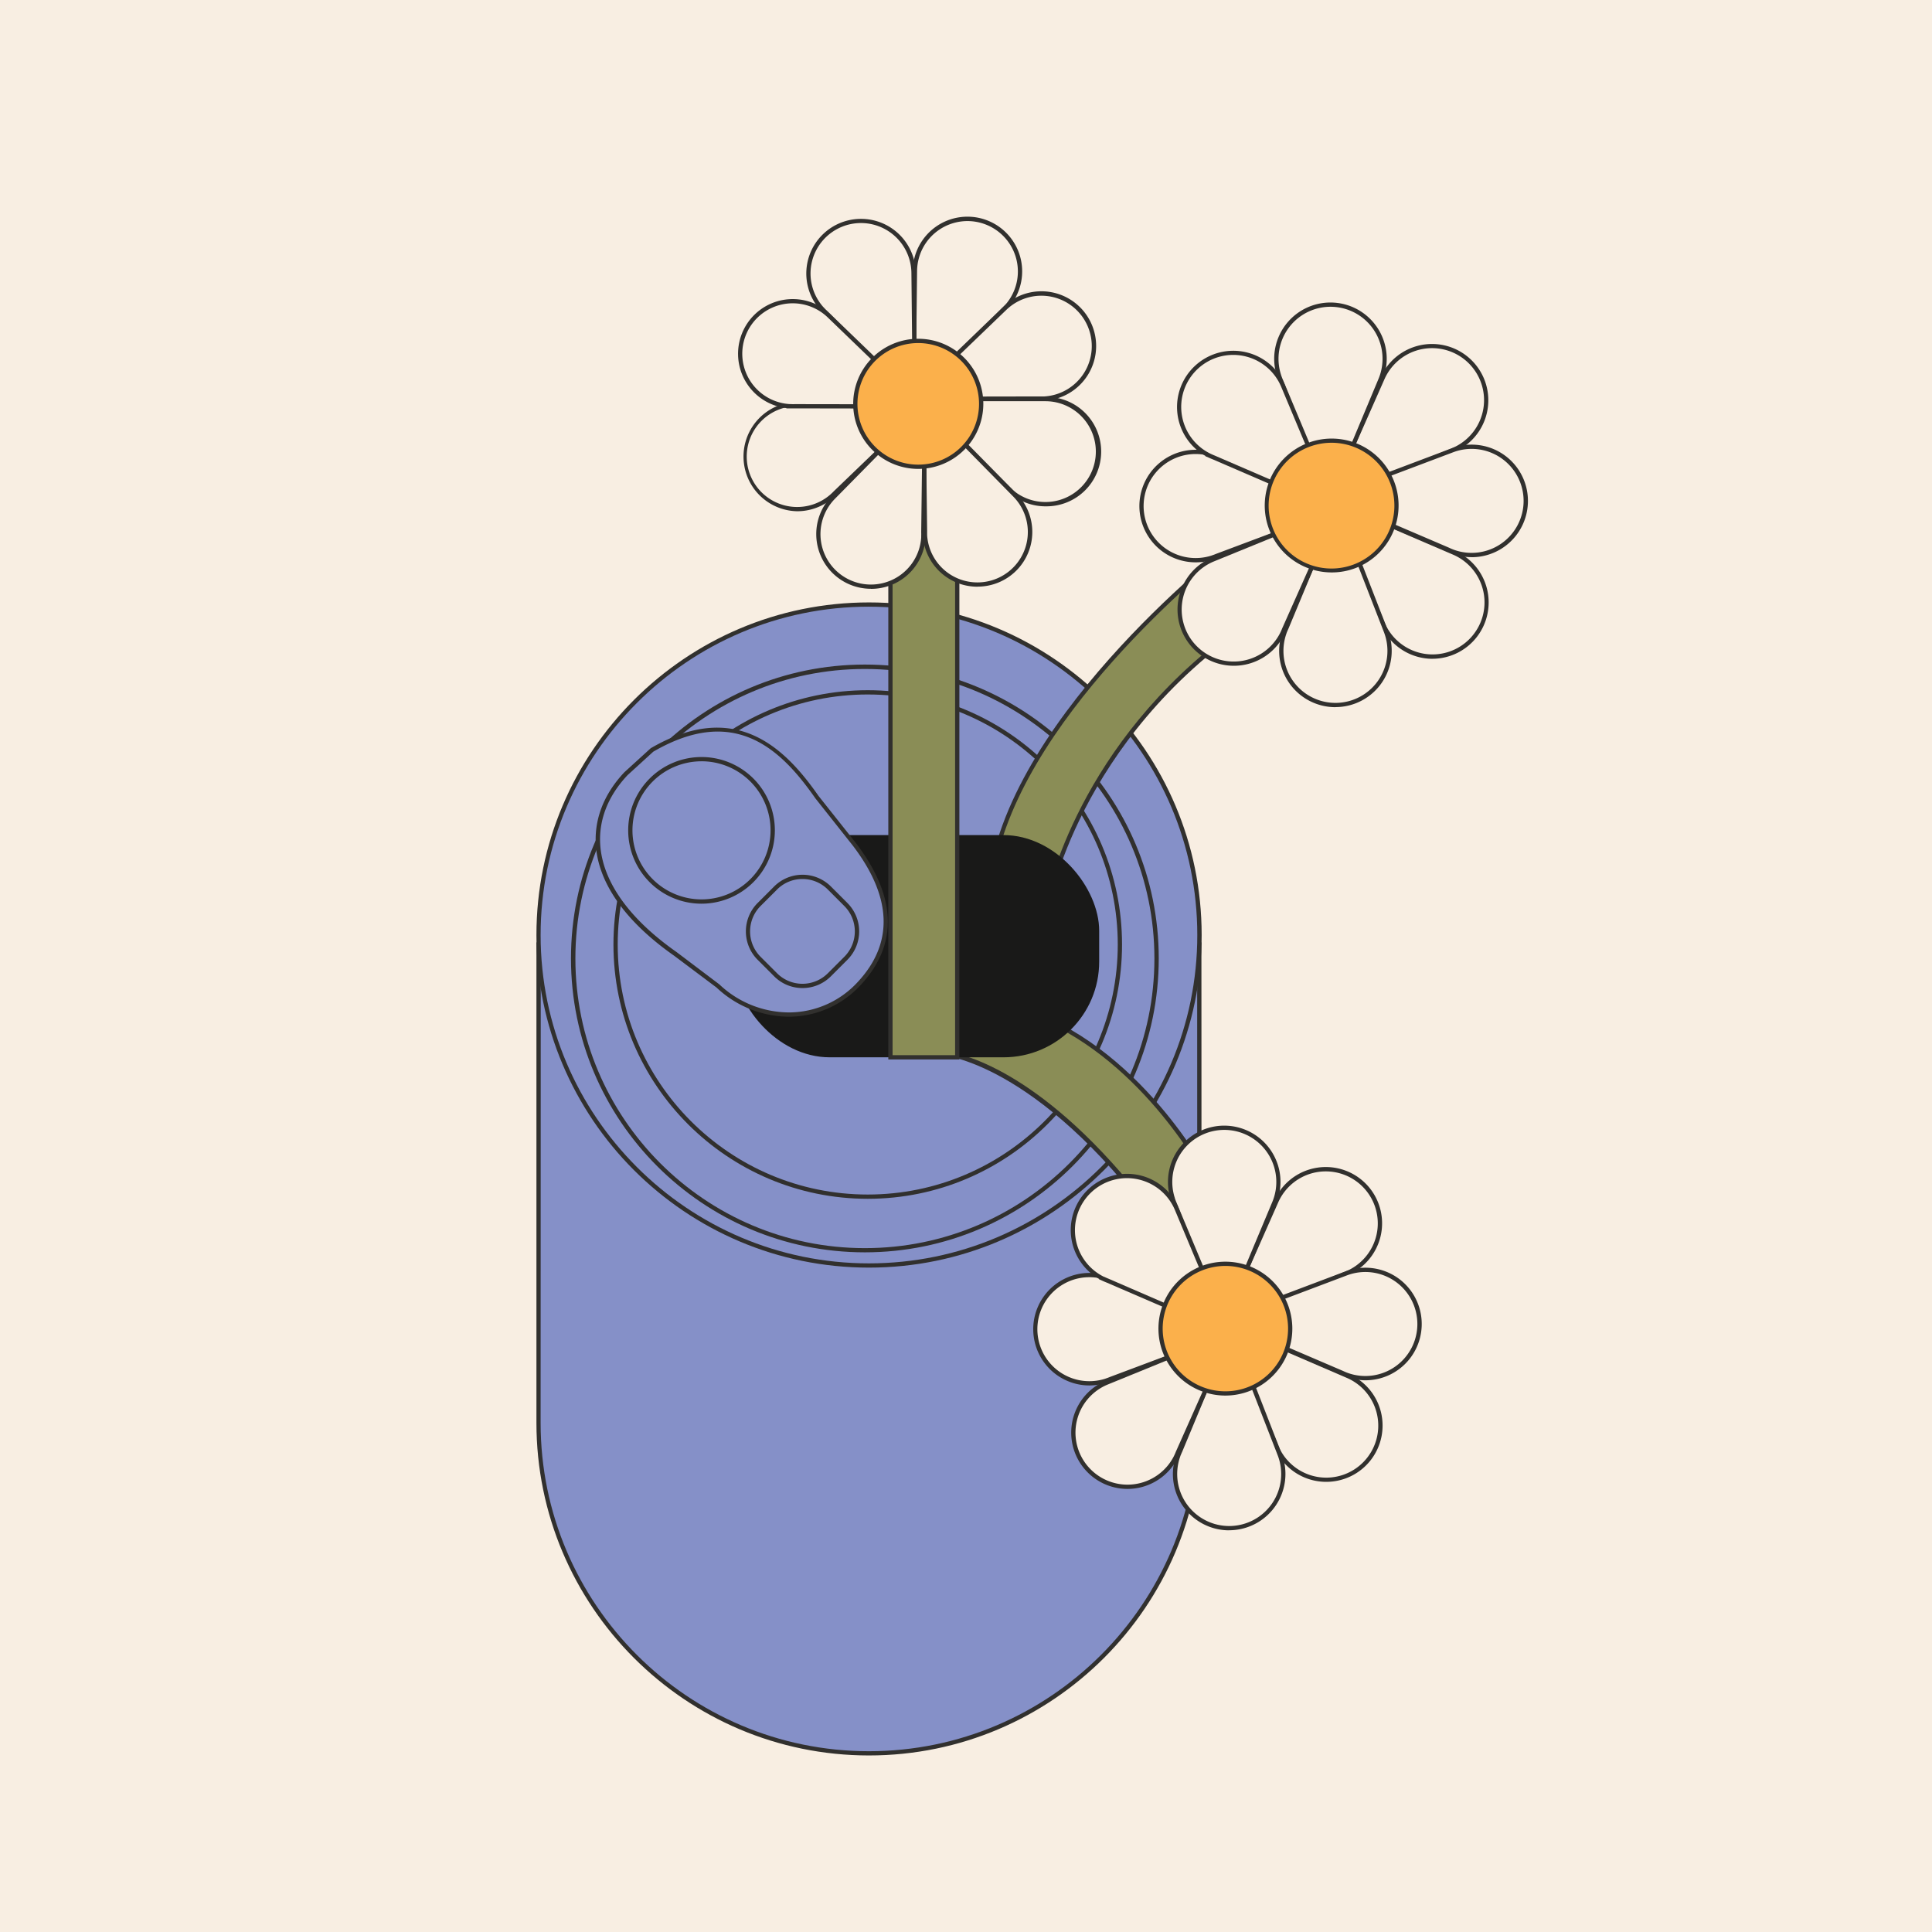 <svg xmlns="http://www.w3.org/2000/svg" viewBox="0 0 1091.27 1091.27"><defs><style>.cls-1{fill:#f8eee2;}.cls-2{fill:#8590c8;}.cls-3{fill:#31302e;}.cls-4{fill:#8a8d56;}.cls-5{fill:#191918;}.cls-6{fill:#fbb04b;}</style></defs><g id="Capa_2" data-name="Capa 2"><g id="Layer_1" data-name="Layer 1"><rect class="cls-1" width="1091.27" height="1091.27"/><g id="bottom"><path class="cls-2" d="M677.49,803.68c0,103.09-83.58,186.66-186.67,186.66S304.16,906.77,304.16,803.68l.07-270.18H677.4Z"/><path class="cls-3" d="M490.82,991.55C387.23,991.55,303,907.27,303,803.68L303,532.29H678.61l.08,271.39C678.69,907.27,594.41,991.55,490.82,991.55ZM305.44,534.7l-.08,269c0,102.26,83.2,185.46,185.46,185.46s185.46-83.2,185.46-185.46l-.08-269Z"/></g><g id="top"><circle class="cls-2" cx="490.82" cy="528.14" r="186.66"/><path class="cls-3" d="M490.82,716C387.23,716,303,631.74,303,528.14s84.28-187.87,187.87-187.87,187.87,84.28,187.87,187.87S594.41,716,490.82,716Zm0-373.33c-102.26,0-185.46,83.2-185.46,185.46S388.56,713.6,490.82,713.6s185.46-83.19,185.46-185.46S593.08,342.68,490.82,342.68Z"/></g><circle class="cls-2" cx="488.51" cy="541.41" r="164.76"/><path class="cls-3" d="M488.51,707.37c-91.52,0-166-74.45-166-166s74.45-166,166-166,166,74.45,166,166S580,707.37,488.51,707.37Zm0-329.51C398.32,377.86,325,451.23,325,541.41S398.32,705,488.51,705,652.06,631.6,652.06,541.41,578.69,377.86,488.51,377.86Z"/><circle class="cls-2" cx="490.14" cy="533.5" r="142.43"/><path class="cls-3" d="M490.14,677.13c-79.2,0-143.64-64.43-143.64-143.63s64.44-143.64,143.64-143.64S633.77,454.3,633.77,533.5,569.34,677.13,490.14,677.13Zm0-284.86c-77.88,0-141.23,63.35-141.23,141.23s63.35,141.22,141.23,141.22S631.36,611.37,631.36,533.5,568,392.27,490.14,392.27Z"/><g id="tallos"><path class="cls-4" d="M531.79,594.81s53.19,2.4,122,95.41l28.16-25s-38.33-74.7-107.15-95.42Z"/><path class="cls-3" d="M653.62,692l-.79-1.06C585.24,599.59,532.26,596,531.74,596l-4.08-.19,47-27.35.5.15c68.53,20.64,107.5,95.27,107.88,96l.43.83Zm-118.13-98c13.15,2.25,59.86,15.6,118.5,94.4l26.46-23.52C676,656.77,638.33,590.45,575,571.08Z"/><path class="cls-4" d="M699.1,305.43S572.46,401.23,559.56,497L591,512.56s15.44-94.12,115.16-161.77Z"/><path class="cls-3" d="M592,514.35l-33.71-16.61.11-.86c12.83-95.2,138.74-191.45,140-192.42l1.6-1.21,7.54,48.11-.63.43c-98.11,66.55-114.5,160-114.65,161Zm-31.09-18,29.28,14.43c2.62-12.67,23.34-98.22,114.74-160.56l-6.67-42.59C683.55,319.14,573.38,408.25,560.87,496.35Z"/></g><rect class="cls-5" x="414.6" y="471.69" width="206.26" height="125.52" rx="54.03"/><path class="cls-1" d="M761.21,777.15,716.75,758l-14.89,13.71,18.61,44.14c.29.79.62,1.57,1,2.34l.21.48h0a30.57,30.57,0,1,0,39.54-41.52Z"/><path class="cls-3" d="M749.08,837a31.67,31.67,0,0,1-27.71-16.32l-.1.11-.93-2.15c-.38-.8-.71-1.6-1-2.39l-18.91-44.87,16.09-14.81L761.69,776a31.79,31.79,0,0,1-12.61,61ZM722.66,818l.09.18a29.37,29.37,0,1,0,38-39.89L717,759.43,703.3,772l18.28,43.36c.3.81.62,1.56,1,2.3Z"/><path class="cls-1" d="M722.79,821.48l-17.57-45.1-20.21-1-18.4,44.22c-.36.77-.68,1.55-1,2.35l-.2.48h0a30.58,30.58,0,1,0,57.34-1Z"/><path class="cls-3" d="M694.27,864.39a31.78,31.78,0,0,1-30.49-40.7h-.15l.89-2.19c.31-.84.65-1.64,1-2.4l18.7-45,21.84,1.07,17.85,45.84a31.82,31.82,0,0,1-29.64,43.34Zm-27.62-41.74-.06.19a29.37,29.37,0,1,0,55.07-.92l-17.28-44.38-18.58-.91-18.07,43.44c-.37.79-.68,1.54-1,2.31Z"/><path class="cls-1" d="M720.9,678.64,701.3,722.9l13.55,15,44.33-18.14c.8-.29,1.58-.61,2.35-1l.48-.2h0a30.58,30.58,0,1,0-41.1-40Z"/><path class="cls-3" d="M714.52,739.37l-14.64-16.24,19.91-45a31.79,31.79,0,1,1,44.27,40.77l.11.11-2.18.91c-.82.38-1.62.7-2.41,1Zm-11.8-16.7,12.46,13.82,43.54-17.81c.82-.3,1.57-.61,2.31-.95l.46-.2A29.37,29.37,0,1,0,722,679.13Z"/><path class="cls-1" d="M760.45,719.25l-45.29,17.09-1.2,20.2,44,18.86c.77.36,1.55.69,2.34,1l.48.2h0a30.58,30.58,0,1,0-.35-57.34Z"/><path class="cls-3" d="M771.29,779.64a31.9,31.9,0,0,1-9.28-1.38v.16l-2.16-.91c-.84-.33-1.64-.67-2.39-1L712.7,757.31l1.3-21.83,46-17.36a31.79,31.79,0,1,1,11.27,61.52ZM761,775.39l.2.07a29.37,29.37,0,1,0-.35-55.09l-44.55,16.82-1.11,18.57,43.25,18.53c.78.37,1.53.69,2.29,1Z"/><path class="cls-1" d="M627.42,722.69l44.46,19.13.28,20.24-44.84,16.83c-.78.34-1.57.63-2.38.9l-.49.18h0a30.58,30.58,0,1,1,3-57.27Z"/><path class="cls-3" d="M615.28,782.56a31.78,31.78,0,1,1,12.61-61L673.07,741l.31,21.86L627.74,780c-.71.31-1.52.61-2.42.91l-2.27.85,0-.18A32.14,32.14,0,0,1,615.28,782.56Zm.09-61.15a29.37,29.37,0,1,0,8.72,57.4l.43-.15c.81-.27,1.58-.55,2.33-.87L671,761.23l-.27-18.61L626.94,723.8A29.08,29.08,0,0,0,615.37,721.41Z"/><path class="cls-1" d="M625.33,780.87l44.83-18.26,14.62,14-19.47,43.76c-.31.79-.65,1.56-1,2.32l-.21.48h0a30.58,30.58,0,1,1-38.73-42.29Z"/><path class="cls-3" d="M636.87,841a31.8,31.8,0,0,1-12-61.25l45.55-18.55,15.79,15.12-19.8,44.54c-.29.73-.64,1.52-1.06,2.36l-.92,2.07-.11-.12A31.78,31.78,0,0,1,636.87,841Zm33-77-44.1,18A29.38,29.38,0,1,0,663,822.61l.19-.41c.38-.77.71-1.51,1-2.27l19.14-43Z"/><path class="cls-1" d="M719.72,679.45l-18.67,44.66-20.23.5-17.3-44.67c-.34-.77-.64-1.57-.92-2.37l-.19-.49h0a30.58,30.58,0,1,1,57.29,2.36Z"/><path class="cls-3" d="M680,725.83,662.4,680.38c-.32-.73-.63-1.53-.94-2.42l-.84-2.17h.17a31.78,31.78,0,1,1,60,4.12l-19,45.38Zm-16.37-48.9.08.21c.29.81.58,1.57.9,2.32l17,43.92,18.6-.45L718.61,679a29.38,29.38,0,1,0-55-2.28Z"/><path class="cls-1" d="M664.77,683l18.73,44.63L669.66,742.4l-44-19c-.79-.3-1.57-.64-2.33-1l-.48-.21h0A30.58,30.58,0,1,1,664.77,683Z"/><path class="cls-3" d="M670,743.84,625.21,724.5c-.72-.28-1.52-.62-2.37-1l-2.19-1,.14-.12a31.78,31.78,0,1,1,45.1-39.87l19,45.36Zm-46.32-22.65.19.08c.78.37,1.53.7,2.29,1L669.36,741l12.72-13.57-18.42-43.92a29.38,29.38,0,1,0-40.23,37.62Z"/><circle class="cls-6" cx="692.14" cy="750.46" r="36.61"/><path class="cls-3" d="M692.09,788.27a37.81,37.81,0,1,1,34.79-22.87h0A37.87,37.87,0,0,1,692.09,788.27Zm.1-73.22a35.41,35.41,0,1,0,32.48,49.4h0a35.4,35.4,0,0,0-32.48-49.4Z"/><path class="cls-2" d="M405.48,556.86l-24-18.09c-51.35-36.06-53.1-75.06-27.77-101.86l14.57-13.31c47.74-27.8,74.67,0,93.19,26.55l21,26.52c21.89,28.61,24.51,55.58,2.83,78.87h0C463.63,578.84,428.77,578.54,405.48,556.86Z"/><path class="cls-3" d="M445.51,574.27a60,60,0,0,1-40.81-16.49l-24-18c-26.63-18.69-41.84-39.66-44-60.62-1.55-15.41,4-30.29,16-43l14.84-13.52c47.9-27.9,75.82-.28,94.78,26.9l21,26.46c23.24,30.39,24.17,57.44,2.76,80.44A55.11,55.11,0,0,1,446,574.27ZM369,424.58,354.5,437.8C343,450,337.7,464.18,339.18,478.87c2.05,20.24,16.91,40.61,43,58.91L406.3,556A57.46,57.46,0,0,0,446,571.86a52.8,52.8,0,0,0,38.44-17.14c20.48-22,19.51-48-2.91-77.31l-21-26.51C441,422.89,414.84,397.93,369,424.58Z"/><circle class="cls-2" cx="396.24" cy="469.02" r="40.22"/><path class="cls-3" d="M396.24,510.44A41.42,41.42,0,1,1,437.67,469,41.47,41.47,0,0,1,396.24,510.44Zm0-80.43a39,39,0,1,0,39,39A39,39,0,0,0,396.24,430Z"/><rect class="cls-2" x="425.18" y="498.02" width="56.13" height="56.13" rx="21.49" transform="translate(-239.25 474.58) rotate(-45)"/><path class="cls-3" d="M453.25,558.09a22.51,22.51,0,0,1-16-6.65l-9.31-9.31a22.71,22.71,0,0,1,0-32.09l9.31-9.31a22.71,22.71,0,0,1,32.09,0l9.3,9.31a22.68,22.68,0,0,1,0,32.09l-9.3,9.31A22.55,22.55,0,0,1,453.25,558.09Zm0-61.59a20.14,20.14,0,0,0-14.34,5.94l-9.31,9.31a20.32,20.32,0,0,0,0,28.68l9.31,9.31a20.28,20.28,0,0,0,28.68,0l9.31-9.31a20.28,20.28,0,0,0,0-28.68l-9.31-9.31A20.14,20.14,0,0,0,453.25,496.5Z"/><g id="tallo_1" data-name="tallo 1"><rect class="cls-4" x="502.95" y="285.99" width="37.73" height="311.22"/><path class="cls-3" d="M541.89,598.42H501.75V284.79h40.14ZM504.16,596h35.32V287.2H504.16Z"/></g><path class="cls-1" d="M590.51,225.4h-47l-8,17.94L569,275.55c.57.6,1.16,1.17,1.78,1.72l.37.35v0a29.68,29.68,0,1,0,19.33-52.2Z"/><path class="cls-3" d="M590.51,286a30.9,30.9,0,0,1-18.74-6.36l0,.16L570,278.13c-.61-.53-1.23-1.12-1.82-1.74l-34.1-32.77,8.68-19.42h47.77a30.9,30.9,0,1,1,0,61.79Zm-18.69-9.43.15.13a28.47,28.47,0,1,0,18.54-50.08h-46.2L537,243.06l32.91,31.63c.59.6,1.16,1.15,1.75,1.67Z"/><path class="cls-1" d="M573.26,279.68l-33-33.48-18.4,6.87.56,46.49c0,.83,0,1.65,0,2.47v.51h0a29.68,29.68,0,1,0,50.76-22.85Z"/><path class="cls-3" d="M552.11,331.39a30.83,30.83,0,0,1-30.65-27.08l-.14.07,0-2.33c0-.81-.06-1.67,0-2.52l-.58-47.29,19.93-7.44,33.52,34a30.87,30.87,0,0,1-22,52.55Zm-28.42-29.14,0,.2a28.47,28.47,0,1,0,48.69-21.92L540,247.6l-16.88,6.31.56,45.64c0,.84,0,1.63,0,2.42Z"/><path class="cls-1" d="M516.76,153l-.49,47,17.85,8.21L566.69,175c.6-.56,1.17-1.15,1.73-1.76l.35-.36h0a29.68,29.68,0,1,0-52-19.87Z"/><path class="cls-3" d="M534.39,209.67l-19.33-8.88.5-47.77a30.9,30.9,0,1,1,55.19,19.37l.15.06-1.62,1.67c-.55.6-1.14,1.22-1.77,1.8Zm-16.91-10.42,16.37,7.53,32-32.58c.61-.58,1.16-1.15,1.69-1.73l.33-.35A28.47,28.47,0,1,0,518,153.05Z"/><path class="cls-1" d="M567.61,174.07l-33.82,32.61,6.67,18.48,46.5-.08c.82,0,1.65,0,2.47,0h.51v0a29.68,29.68,0,1,0-22.32-51Z"/><path class="cls-3" d="M539.62,226.37l-7.23-20,34.38-33.16a30.9,30.9,0,1,1,25,52.92l.06.14-2.37,0c-.81,0-1.66,0-2.52,0ZM535.19,207,541.31,224l45.65-.08c.84,0,1.63,0,2.42,0h.48a28.47,28.47,0,1,0-21.41-48.92Z"/><path class="cls-1" d="M450.31,228.19h47l8,17.93-33.53,32.22c-.56.59-1.16,1.16-1.78,1.71l-.36.35v0a29.68,29.68,0,1,1-19.33-52.19Z"/><path class="cls-3" d="M450.31,288.77a30.9,30.9,0,0,1,0-61.79h47.77l8.68,19.42-34.13,32.81c-.52.54-1.13,1.13-1.82,1.74l-1.7,1.64-.06-.17A30.87,30.87,0,0,1,450.31,288.77Zm0-59.38a28.49,28.49,0,1,0,18.55,50.08l.32-.29c.62-.56,1.2-1.1,1.74-1.67l32.95-31.67-7.35-16.45Z"/><path class="cls-1" d="M470.78,280.86l33-33.48,18.4,6.87-.57,46.49c0,.82,0,1.65,0,2.47v.51h0a29.68,29.68,0,1,1-50.75-22.85Z"/><path class="cls-3" d="M491.93,332.57a30.89,30.89,0,0,1-22-52.56l33.51-34,19.94,7.45-.58,47.33c0,.76,0,1.61,0,2.52l0,2.29-.15-.07a30.83,30.83,0,0,1-30.65,27.08Zm12.13-83.79L471.64,281.7a28.48,28.48,0,1,0,48.69,21.93l0-.44c0-.83.06-1.62,0-2.41l.56-45.7Z"/><path class="cls-1" d="M516,154.21l.49,47-17.85,8.2L466.1,176.22c-.6-.57-1.17-1.16-1.73-1.77l-.35-.36h0a29.69,29.69,0,1,1,52-19.88Z"/><path class="cls-3" d="M498.4,210.85l-33.16-33.79c-.59-.55-1.18-1.16-1.76-1.8l-1.6-1.63.16-.06a30.86,30.86,0,0,1,24-49.94h.34a30.9,30.9,0,0,1,30.88,30.57l.5,47.77Zm-33.32-37.39.15.15c.57.62,1.11,1.18,1.69,1.72l32,32.62,16.36-7.52-.48-46.2a28.49,28.49,0,1,0-49.88,19.06Z"/><path class="cls-1" d="M468.39,178.46l33.83,32.61-6.68,18.48-46.5-.08c-.82,0-1.64,0-2.47,0h-.5a29.68,29.68,0,1,1,22.32-51Z"/><path class="cls-3" d="M496.38,230.75,449,230.67c-.8,0-1.66,0-2.52,0h-2.33l.07-.16a30.89,30.89,0,1,1,25-52.92l34.39,33.16ZM449,228.27l45.7.07,6.13-16.94-33.26-32.07a28.49,28.49,0,1,0-21.42,48.92h.44C447.41,228.29,448.2,228.3,449,228.27Z"/><circle class="cls-6" cx="518.68" cy="228.11" r="35.54"/><path class="cls-3" d="M518.68,264.85a36.75,36.75,0,1,1,36.74-36.74A36.78,36.78,0,0,1,518.68,264.85Zm0-71.08A34.34,34.34,0,1,0,553,228.11,34.37,34.37,0,0,0,518.68,193.77Z"/><path class="cls-1" d="M821.23,312.21l-44.46-19.13-14.89,13.7,18.6,44.14q.45,1.2,1,2.34l.2.49v0a30.58,30.58,0,1,0,39.55-41.52Z"/><path class="cls-3" d="M809.13,372.12a31.81,31.81,0,0,1-27.74-16.35l-.11.12-.92-2.16c-.38-.81-.71-1.6-1-2.39l-18.91-44.87,16.09-14.81,45.18,19.44a31.82,31.82,0,0,1-12.58,61ZM782.68,353l.09.19a29.37,29.37,0,1,0,38-39.89L777,294.49,763.32,307.1l18.27,43.35c.31.82.63,1.57,1,2.3Z"/><path class="cls-1" d="M782.8,356.55l-17.56-45.11-20.21-1-18.4,44.22c-.36.77-.68,1.56-1,2.35l-.2.48h0a30.58,30.58,0,1,0,57.33-.95Z"/><path class="cls-3" d="M754.34,399.44a31.77,31.77,0,0,1-30.54-40.69h-.16l.9-2.19c.31-.84.64-1.64,1-2.4l18.7-45,21.84,1.08,17.85,45.83a31.8,31.8,0,0,1-29.59,43.33Zm-27.67-41.73-.06.19a29.37,29.37,0,1,0,55.07-.91L764.4,312.61l-18.58-.91-18.07,43.44c-.37.78-.68,1.54-1,2.3Z"/><path class="cls-1" d="M780.91,213.7,761.32,258l13.55,15,44.33-18.14c.79-.28,1.58-.61,2.35-1l.48-.2h0a30.58,30.58,0,1,0-41.11-40Z"/><path class="cls-3" d="M774.54,274.43,759.9,258.19l19.91-45A31.79,31.79,0,1,1,824.08,254l.11.11L822,255c-.83.37-1.63.7-2.41,1Zm-11.8-16.69,12.45,13.82,43.55-17.82c.82-.3,1.57-.61,2.31-1l.45-.2A29.37,29.37,0,1,0,782,214.19Z"/><path class="cls-1" d="M820.46,254.31,775.18,271.4,774,291.6l44,18.86c.77.37,1.55.7,2.34,1l.48.21v0a30.58,30.58,0,1,0-.36-57.34Z"/><path class="cls-3" d="M831.31,314.71a31.53,31.53,0,0,1-9.28-1.39v.16l-2.16-.91c-.84-.32-1.64-.66-2.39-1l-44.76-19.18,1.3-21.82,46-17.37a31.79,31.79,0,1,1,11.27,61.53ZM821,310.45l.19.07a29.37,29.37,0,1,0-.34-55.08l-44.56,16.81-1.1,18.58,43.25,18.52c.78.38,1.53.69,2.29,1Z"/><path class="cls-1" d="M687.44,257.75l44.46,19.14.28,20.23L687.34,314c-.78.33-1.58.62-2.38.89l-.49.18h0a30.58,30.58,0,1,1,3-57.27Z"/><path class="cls-3" d="M675.3,317.63a31.79,31.79,0,1,1,12.61-61l45.18,19.44L733.4,298l-45.64,17.14c-.72.3-1.53.61-2.42.91l-2.08.77v-.15A32.05,32.05,0,0,1,675.3,317.63Zm.05-61.18a29.38,29.38,0,1,0,8.76,57.42l.42-.15c.82-.27,1.59-.55,2.34-.87L731,296.29l-.26-18.6L687,258.86A29.42,29.42,0,0,0,675.35,256.45Z"/><path class="cls-1" d="M685.35,315.93l44.83-18.26,14.62,14-19.47,43.76c-.31.79-.66,1.56-1,2.33l-.21.47h0a30.58,30.58,0,1,1-38.73-42.29Z"/><path class="cls-3" d="M696.93,376.05a31.79,31.79,0,0,1-12-61.24l45.55-18.55,15.79,15.12-19.81,44.54q-.42,1.09-1,2.37l-.92,2.07-.11-.12a31.75,31.75,0,0,1-27.42,15.81Zm33-77-44.1,18A29.38,29.38,0,1,0,723,357.67l.2-.4c.38-.78.71-1.52,1-2.28l19.14-43Z"/><path class="cls-1" d="M779.74,214.52l-18.67,44.66-20.23.49L723.54,215c-.34-.78-.65-1.57-.92-2.38l-.19-.48h0a30.58,30.58,0,1,1,57.29,2.37Z"/><path class="cls-3" d="M740,260.9l-17.61-45.46c-.31-.71-.62-1.52-.93-2.41l-.84-2.18h.17a31.78,31.78,0,1,1,60,4.12l-19,45.38ZM723.66,212l.08.21c.28.82.57,1.58.9,2.32l17,43.92,18.6-.45,18.37-43.94a29.38,29.38,0,1,0-55-2.27Z"/><path class="cls-1" d="M724.79,218.06l18.73,44.64-13.85,14.76-44-19c-.79-.3-1.57-.64-2.33-1l-.48-.2v0a30.57,30.57,0,1,1,41.88-39.16Z"/><path class="cls-3" d="M730,278.9l-44.74-19.34c-.73-.28-1.52-.62-2.38-1l-2.06-.89.11-.12a31.78,31.78,0,1,1,45-39.92l19,45.35Zm-46.32-22.65.2.09c.78.37,1.53.7,2.29,1L729.37,276l12.73-13.58-18.42-43.91a29.38,29.38,0,1,0-40.23,37.62Z"/><circle class="cls-6" cx="752.16" cy="285.52" r="36.61"/><path class="cls-3" d="M752.11,323.33a37.8,37.8,0,1,1,34.79-22.86A37.63,37.63,0,0,1,752.11,323.33Zm.06-73.24a35.52,35.52,0,1,0,14,2.91A35.34,35.34,0,0,0,752.17,250.09Z"/></g></g></svg>